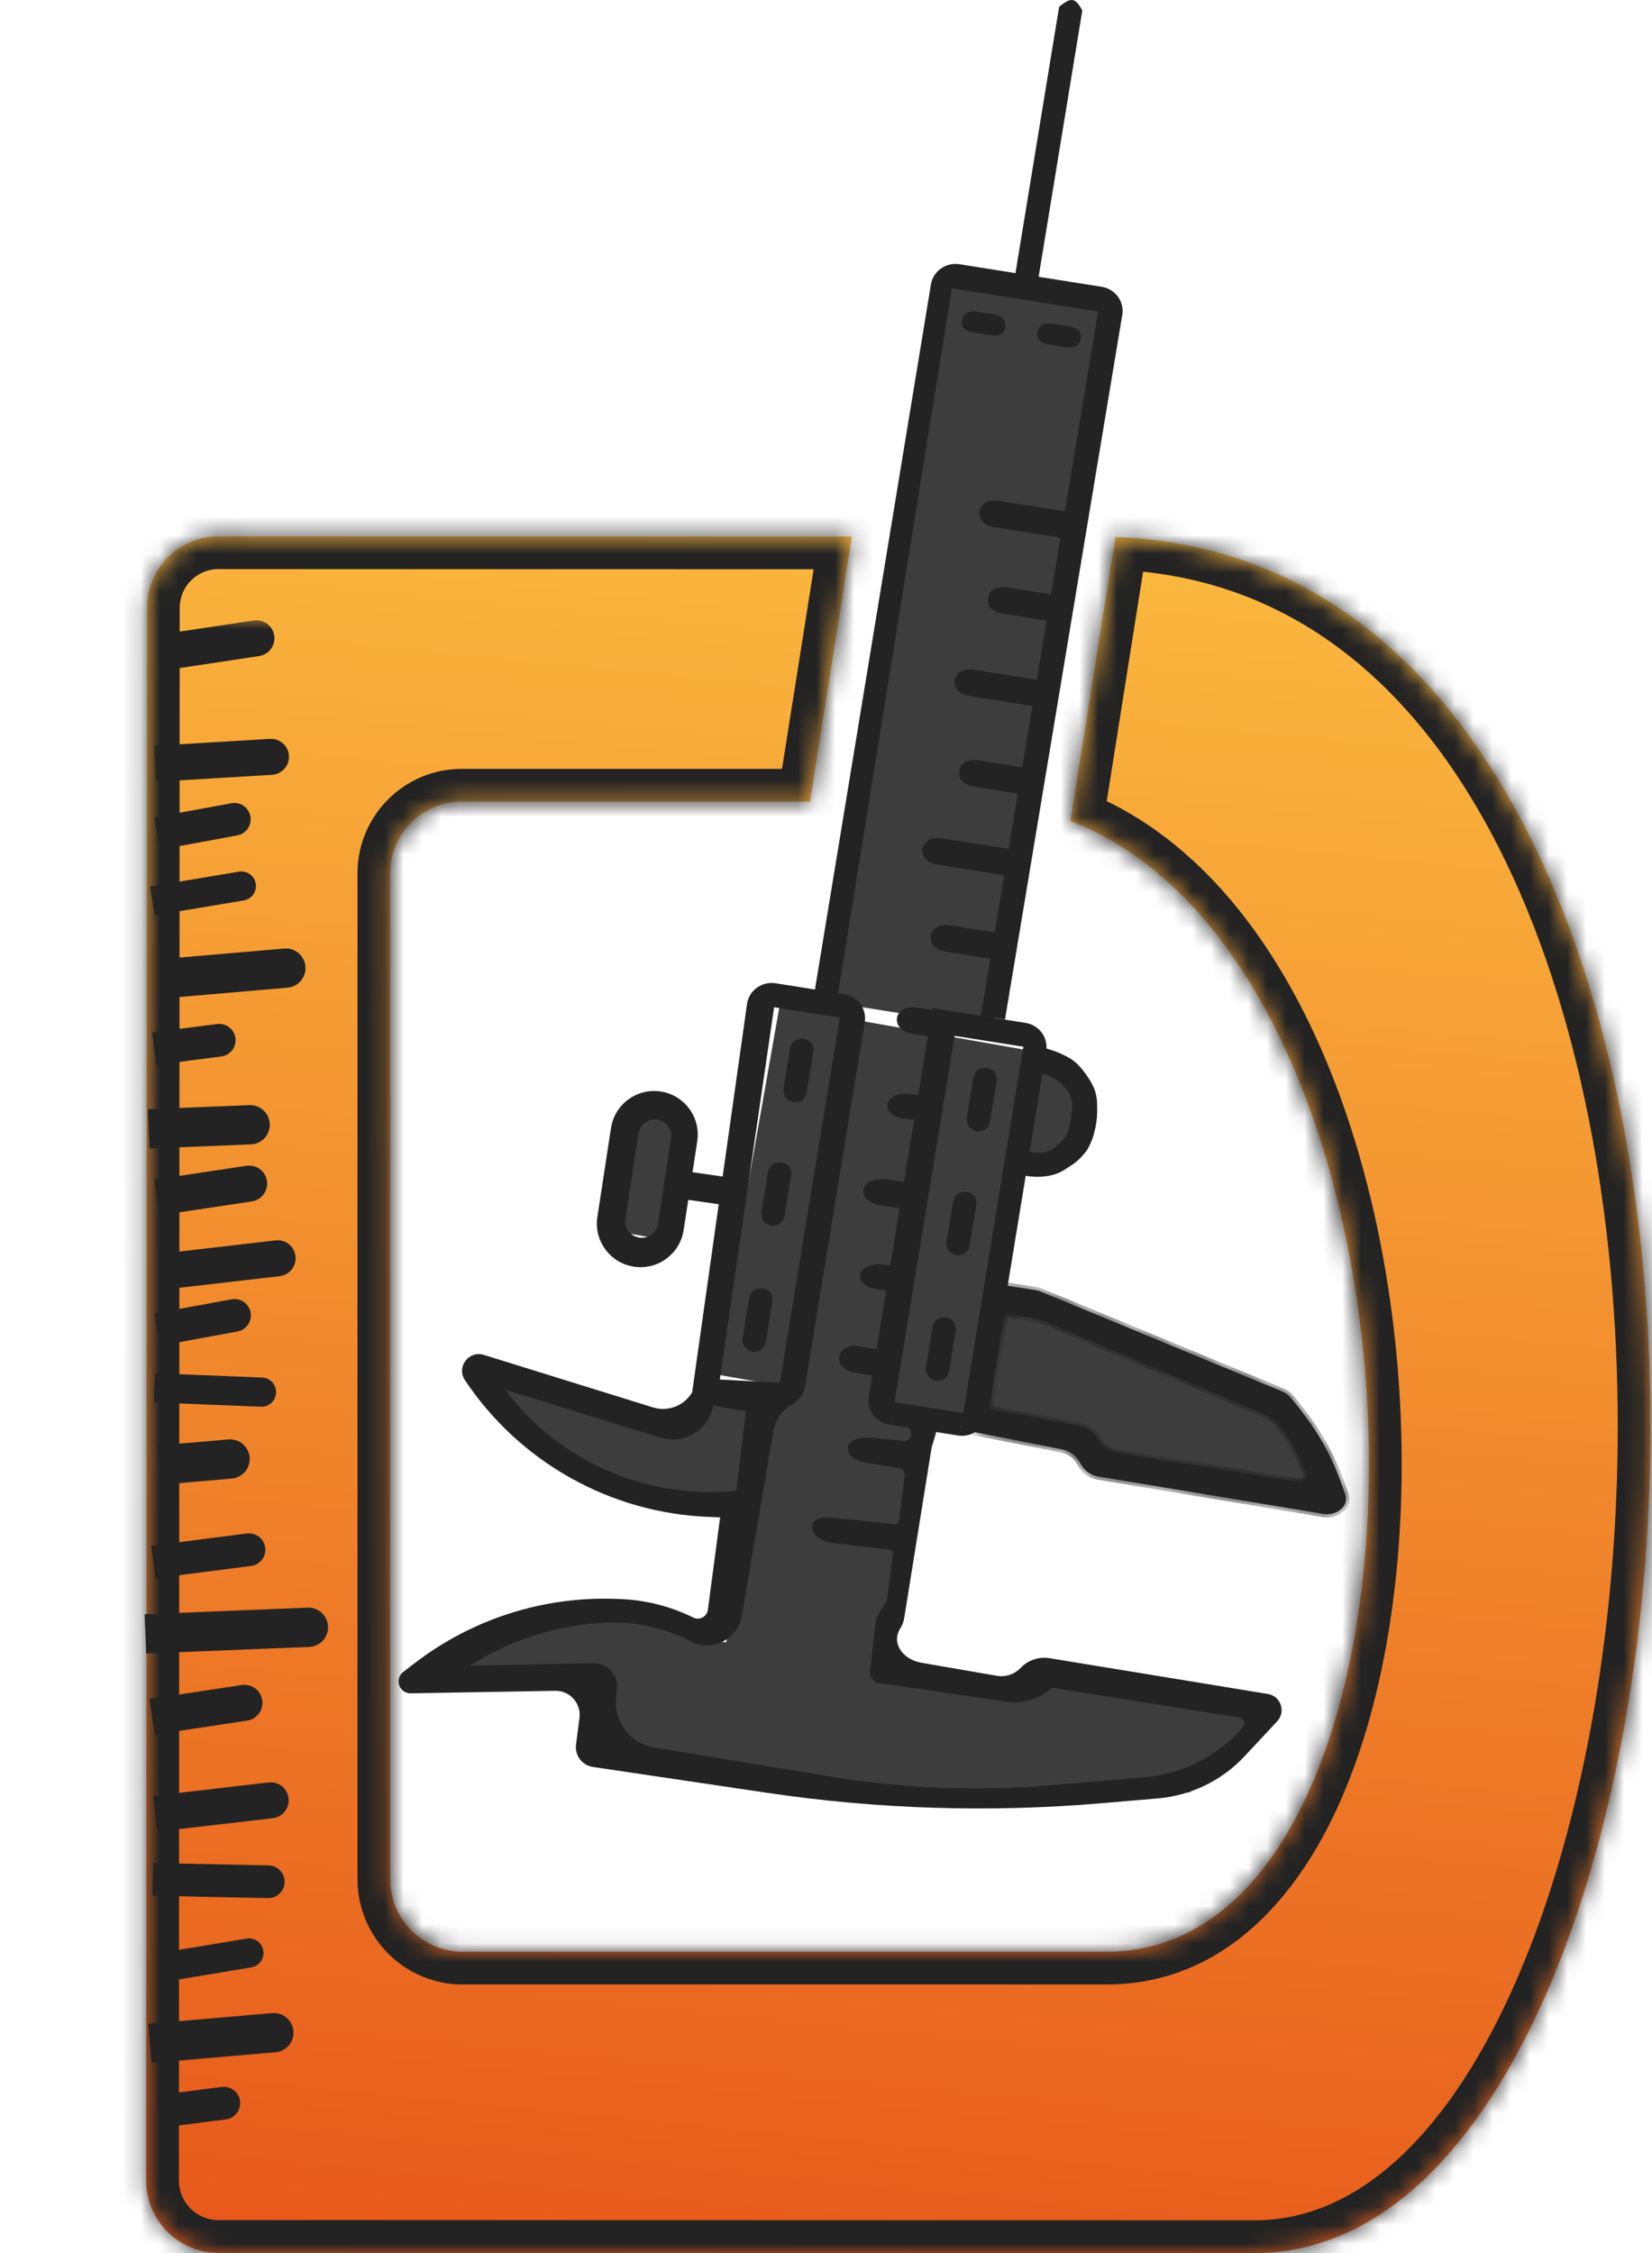<svg width="88" height="120" viewBox="0 0 88 120" fill="none" xmlns="http://www.w3.org/2000/svg">
<path fill-rule="evenodd" clip-rule="evenodd" d="M45.382 28.576C26.51 28.572 16.456 28.569 11.635 28.568C9.525 28.567 7.829 30.272 7.828 32.383L7.787 116.129C7.786 118.256 9.499 119.986 11.626 119.987C20.939 119.989 45.528 119.995 66.837 120C93.525 120.006 98.824 30.096 59.419 28.598L57.022 43.727C77.785 51.766 77.992 103.945 58.951 103.95C44.134 103.954 30.914 103.952 24.64 103.951C22.514 103.951 20.786 102.221 20.786 100.096V46.515C20.786 44.402 22.489 42.694 24.602 42.695C27.78 42.696 33.414 42.696 43.145 42.694L45.382 28.576Z" fill="url(#paint0_linear_210_6791)"/>
<mask id="mask0_210_6791" style="mask-type:luminance" maskUnits="userSpaceOnUse" x="7" y="28" width="81" height="92">
<path fill-rule="evenodd" clip-rule="evenodd" d="M45.382 28.576C26.51 28.572 16.456 28.569 11.635 28.568C9.525 28.567 7.829 30.272 7.828 32.383L7.787 116.129C7.786 118.256 9.499 119.986 11.626 119.987C20.939 119.989 45.528 119.995 66.837 120C93.525 120.006 98.824 30.096 59.419 28.598L57.022 43.727C77.785 51.766 77.992 103.945 58.951 103.95C44.134 103.954 30.914 103.952 24.64 103.951C22.514 103.951 20.786 102.221 20.786 100.096V46.515C20.786 44.402 22.489 42.694 24.602 42.695C27.78 42.696 33.414 42.696 43.145 42.694L45.382 28.576Z" fill="white"/>
</mask>
<g mask="url(#mask0_210_6791)">
<path d="M45.382 28.576L47.104 28.849L47.423 26.833L45.382 26.832L45.382 28.576ZM59.419 28.598L59.485 26.856L57.938 26.797L57.696 28.325L59.419 28.598ZM57.022 43.727L55.3 43.454L55.079 44.845L56.392 45.353L57.022 43.727ZM43.145 42.694L43.145 44.438L44.634 44.438L44.867 42.967L43.145 42.694ZM45.382 26.832C26.511 26.828 16.456 26.826 11.636 26.824L11.635 30.312C16.455 30.313 26.51 30.315 45.381 30.32L45.382 26.832ZM11.636 26.824C8.556 26.824 6.086 29.314 6.084 32.382L9.572 32.383C9.572 31.23 10.493 30.311 11.635 30.312L11.636 26.824ZM6.084 32.382L6.044 116.128L9.531 116.13L9.572 32.383L6.084 32.382ZM6.044 116.128C6.042 119.209 8.526 121.73 11.625 121.73L11.626 118.243C10.472 118.243 9.53 117.303 9.531 116.13L6.044 116.128ZM11.625 121.73C20.938 121.733 45.527 121.739 66.836 121.744L66.837 118.256C45.528 118.251 20.939 118.245 11.626 118.243L11.625 121.73ZM66.836 121.744C74.618 121.746 80.382 115.219 84.08 106.621C87.832 97.894 89.791 86.356 89.656 74.843C89.522 63.336 87.294 51.655 82.492 42.689C77.667 33.681 70.132 27.261 59.485 26.856L59.352 30.34C68.407 30.685 74.987 36.065 79.418 44.336C83.871 52.65 86.039 63.727 86.169 74.884C86.299 86.035 84.392 97.067 80.876 105.243C77.305 113.548 72.399 118.258 66.837 118.256L66.836 121.744ZM57.696 28.325L55.3 43.454L58.744 44L61.141 28.871L57.696 28.325ZM58.951 105.694C64.676 105.692 68.708 101.726 71.183 96.404C73.663 91.072 74.793 84.013 74.656 76.818C74.519 69.609 73.108 62.098 70.357 55.827C67.618 49.582 63.444 44.344 57.651 42.101L56.392 45.353C60.981 47.13 64.62 51.429 67.164 57.228C69.696 63.002 71.04 70.044 71.17 76.885C71.3 83.74 70.209 90.23 68.021 94.934C65.829 99.648 62.746 102.205 58.951 102.207L58.951 105.694ZM24.64 105.695C30.913 105.696 44.134 105.697 58.951 105.694L58.951 102.207C44.134 102.21 30.914 102.209 24.64 102.207L24.64 105.695ZM19.043 100.096C19.043 103.184 21.551 105.694 24.64 105.695L24.64 102.207C23.478 102.207 22.53 101.259 22.53 100.096L19.043 100.096ZM19.043 46.515V100.096L22.53 100.096V46.515L19.043 46.515ZM24.603 40.951C21.523 40.95 19.043 43.442 19.043 46.515L22.53 46.515C22.53 45.362 23.455 44.438 24.602 44.438L24.603 40.951ZM43.145 40.951C33.414 40.953 27.781 40.952 24.603 40.951L24.602 44.438C27.78 44.439 33.414 44.44 43.145 44.438L43.145 40.951ZM44.867 42.967L47.104 28.849L43.66 28.303L41.423 42.422L44.867 42.967Z" fill="#232323"/>
</g>
<mask id="mask1_210_6791" style="mask-type:luminance" maskUnits="userSpaceOnUse" x="0" y="32" width="33" height="86">
<path d="M32.173 34.634L8.744 32.344L0.638 115.244L24.067 117.534L32.173 34.634Z" fill="white"/>
</mask>
<g mask="url(#mask1_210_6791)">
<path d="M8.603 33.787L13.517 33.046C14.04 32.967 14.529 33.328 14.608 33.852C14.687 34.375 14.326 34.864 13.803 34.943L8.889 35.684L8.603 33.787Z" fill="#232323"/>
<path d="M8.198 39.724L14.376 39.353C14.905 39.321 15.359 39.724 15.391 40.252C15.423 40.781 15.02 41.235 14.491 41.267L8.312 41.638L8.198 39.724Z" fill="#232323"/>
<path d="M8.207 43.538L12.323 42.781C12.796 42.693 13.251 43.007 13.338 43.48C13.425 43.954 13.112 44.408 12.638 44.495L8.523 45.253L8.207 43.538Z" fill="#232323"/>
<path d="M7.99 47.217L12.727 46.426C13.151 46.355 13.551 46.641 13.622 47.065C13.693 47.488 13.407 47.889 12.983 47.959L8.246 48.75L7.99 47.217Z" fill="#232323"/>
<path d="M8.536 51.09L15.137 50.52C15.713 50.47 16.22 50.897 16.27 51.472C16.319 52.048 15.893 52.555 15.317 52.605L8.716 53.174L8.536 51.09Z" fill="#232323"/>
<path d="M8.107 54.985L11.566 54.54C12.043 54.478 12.48 54.816 12.542 55.293C12.603 55.77 12.266 56.208 11.788 56.269L8.33 56.715L8.107 54.985Z" fill="#232323"/>
<path d="M7.882 59.079L13.283 58.861C13.86 58.837 14.347 59.286 14.37 59.864C14.393 60.441 13.944 60.928 13.367 60.951L7.966 61.17L7.882 59.079Z" fill="#232323"/>
<path d="M8.216 62.831L13.13 62.09C13.653 62.011 14.142 62.372 14.221 62.896C14.3 63.419 13.939 63.908 13.415 63.987L8.501 64.728L8.216 62.831Z" fill="#232323"/>
<path d="M8.531 66.778L14.679 66.064C15.205 66.003 15.681 66.38 15.742 66.906C15.803 67.432 15.426 67.908 14.9 67.969L8.752 68.683L8.531 66.778Z" fill="#232323"/>
<path d="M8.22 69.959L12.335 69.202C12.809 69.114 13.263 69.428 13.35 69.901C13.438 70.375 13.124 70.829 12.651 70.916L8.535 71.674L8.22 69.959Z" fill="#232323"/>
<path d="M8.259 73.142L13.962 73.369C14.391 73.386 14.725 73.747 14.707 74.176C14.69 74.605 14.329 74.939 13.9 74.922L8.197 74.695L8.259 73.142Z" fill="#232323"/>
<path d="M8.408 76.99L12.165 76.666C12.741 76.617 13.248 77.043 13.298 77.619C13.347 78.194 12.921 78.701 12.345 78.751L8.588 79.075L8.408 76.99Z" fill="#232323"/>
<path d="M8.061 82.33L13.151 81.674C13.629 81.613 14.066 81.95 14.127 82.428C14.189 82.905 13.851 83.342 13.374 83.404L8.284 84.059L8.061 82.33Z" fill="#232323"/>
<path d="M7.705 85.977L16.387 85.625C16.964 85.602 17.451 86.051 17.474 86.628C17.498 87.206 17.048 87.692 16.471 87.716L7.789 88.067L7.705 85.977Z" fill="#232323"/>
<path d="M7.964 90.487L12.878 89.746C13.402 89.667 13.89 90.028 13.969 90.552C14.048 91.075 13.688 91.564 13.164 91.643L8.25 92.383L7.964 90.487Z" fill="#232323"/>
<path d="M8.16 95.649L14.309 94.935C14.835 94.874 15.311 95.251 15.372 95.777C15.433 96.303 15.056 96.779 14.53 96.84L8.381 97.554L8.16 95.649Z" fill="#232323"/>
<path d="M8.161 99.224L14.309 99.353C14.79 99.363 15.172 99.761 15.162 100.243C15.152 100.724 14.754 101.106 14.273 101.096L8.125 100.967L8.161 99.224Z" fill="#232323"/>
<path d="M8.393 104.042L13.13 103.251C13.554 103.181 13.954 103.466 14.025 103.89C14.095 104.313 13.809 104.714 13.386 104.784L8.649 105.575L8.393 104.042Z" fill="#232323"/>
<path d="M7.897 107.79L14.499 107.22C15.074 107.17 15.581 107.597 15.631 108.172C15.681 108.748 15.254 109.255 14.678 109.305L8.077 109.874L7.897 107.79Z" fill="#232323"/>
<path d="M8.353 111.597L11.812 111.151C12.289 111.089 12.726 111.427 12.788 111.904C12.849 112.382 12.512 112.819 12.034 112.88L8.576 113.326L8.353 111.597Z" fill="#232323"/>
</g>
<path d="M36.366 59.461L33.65 58.982L32.496 65.523L35.213 66.002L36.366 59.461Z" fill="#3D3D3D"/>
<path d="M57.604 57.387L55.301 56.981L54.487 61.599L56.79 62.005L57.604 57.387Z" fill="#3D3D3D"/>
<path d="M54.914 55.968L41.521 53.606L38.068 73.189L51.461 75.551L54.914 55.968Z" fill="#3D3D3D"/>
<path d="M53.568 69.37L70.076 76.242V79.913L58.998 77.857L51.44 74.57L53.568 69.37Z" fill="#3D3D3D"/>
<path d="M40.185 74.778L38.172 74.114L36.063 76.065L25.254 73.007L26.677 75.327L30.867 78.616L39.701 80.124L40.185 74.778Z" fill="#3D3D3D"/>
<path d="M40.185 74.778L38.172 74.114L36.063 76.065L25.254 73.007L26.677 75.327L30.867 78.616L39.701 80.124L40.185 74.778Z" fill="#3D3D3D"/>
<path d="M49.588 74.947L41.154 73.46L37.536 93.979L45.969 95.466L49.588 74.947Z" fill="#3D3D3D"/>
<path d="M22.987 88.823L27.468 86.187L33.953 85.922L37.803 87.346L54.2 89.823L56.362 89.35L67.013 91.194L63.374 95.466L48.769 96.097L32.688 92.882L31.792 89.35L22.987 88.823Z" fill="#3D3D3D"/>
<path d="M59.012 15.791L50.531 14.448L44.361 53.397L52.842 54.74L59.012 15.791Z" fill="#3D3D3D"/>
<path d="M54.053 14.79L56.418 0.365C56.581 0.229 56.717 0.132 56.836 0.072C56.96 0.009 57.057 -0.009 57.139 0.004C57.22 0.017 57.301 0.062 57.389 0.157C57.473 0.248 57.559 0.38 57.653 0.558L55.287 14.986L54.053 14.79Z" fill="#232323"/>
<path d="M50.691 15.443L44.639 52.936L43.405 52.74L49.589 15.15C49.705 14.441 50.387 13.959 51.112 14.074L58.681 15.274C59.405 15.389 59.899 16.056 59.783 16.765L53.535 54.298L52.25 54.099L58.479 16.677L58.493 16.592L58.406 16.578L54.58 15.972L50.793 15.372L50.705 15.358L50.691 15.443Z" fill="#232323"/>
<path d="M41.223 53.731L38.214 74.361L36.871 74.155L39.797 53.446C39.913 52.737 40.595 52.255 41.32 52.37L44.963 52.948C45.688 53.062 46.181 53.73 46.065 54.439L42.882 73.847C42.766 74.556 42.084 75.038 41.359 74.923L41.336 74.919L44.72 54.286L44.734 54.2L44.647 54.186L42.533 53.851L41.325 53.66L41.237 53.646L41.223 53.731Z" fill="#232323"/>
<path d="M51.115 76.466L54.498 55.835L54.513 55.749L54.425 55.736L52.197 55.383L50.938 55.183L50.851 55.169L50.837 55.255L47.453 75.888L47.38 75.877C46.655 75.762 46.162 75.094 46.278 74.385L49.671 53.694L54.627 54.479C55.352 54.594 55.845 55.261 55.729 55.97L52.545 75.383C52.434 76.061 51.804 76.53 51.115 76.466Z" fill="#232323"/>
<path d="M51.984 16.594L52.992 16.754C53.29 16.801 53.54 16.994 53.554 17.251C53.561 17.368 53.544 17.473 53.501 17.579C53.408 17.811 53.116 17.911 52.825 17.865L51.783 17.7C51.508 17.656 51.274 17.492 51.243 17.258C51.224 17.121 51.244 16.998 51.308 16.865C51.416 16.642 51.701 16.549 51.984 16.594Z" fill="#232323"/>
<path d="M56.005 17.231L57.013 17.391C57.31 17.438 57.56 17.631 57.575 17.888C57.581 18.005 57.564 18.11 57.522 18.216C57.428 18.448 57.137 18.548 56.845 18.502L55.803 18.337C55.529 18.293 55.294 18.129 55.263 17.895C55.244 17.758 55.264 17.635 55.329 17.502C55.437 17.279 55.721 17.186 56.005 17.231Z" fill="#232323"/>
<path d="M41.745 57.942L42.082 55.888C42.123 55.639 42.272 55.423 42.496 55.361C42.617 55.327 42.721 55.319 42.817 55.334C42.913 55.349 43.007 55.389 43.108 55.458C43.291 55.584 43.358 55.827 43.319 56.069L42.976 58.157C42.939 58.38 42.816 58.577 42.622 58.654C42.488 58.708 42.375 58.724 42.271 58.708C42.166 58.691 42.06 58.641 41.941 58.546C41.769 58.41 41.707 58.175 41.745 57.942Z" fill="#232323"/>
<path d="M51.51 59.489L51.847 57.435C51.887 57.186 52.037 56.971 52.261 56.908C52.382 56.874 52.486 56.866 52.582 56.881C52.678 56.897 52.771 56.936 52.872 57.005C53.056 57.131 53.123 57.374 53.083 57.616L52.741 59.704C52.704 59.927 52.581 60.124 52.387 60.201C52.252 60.255 52.14 60.271 52.036 60.255C51.931 60.239 51.825 60.188 51.705 60.093C51.533 59.957 51.472 59.722 51.51 59.489Z" fill="#232323"/>
<path d="M50.428 66.084L50.765 64.029C50.806 63.781 50.956 63.565 51.179 63.503C51.301 63.469 51.404 63.461 51.5 63.476C51.596 63.491 51.69 63.531 51.791 63.599C51.975 63.726 52.042 63.969 52.002 64.211L51.66 66.299C51.623 66.522 51.5 66.719 51.306 66.796C51.171 66.85 51.059 66.866 50.955 66.85C50.85 66.833 50.744 66.783 50.624 66.688C50.452 66.552 50.39 66.317 50.428 66.084Z" fill="#232323"/>
<path d="M49.331 72.777L49.667 70.723C49.708 70.474 49.858 70.258 50.082 70.196C50.203 70.162 50.307 70.154 50.403 70.169C50.499 70.184 50.593 70.224 50.693 70.293C50.877 70.419 50.944 70.662 50.904 70.904L50.562 72.992C50.525 73.215 50.402 73.412 50.208 73.489C50.073 73.543 49.961 73.559 49.857 73.543C49.752 73.526 49.646 73.476 49.526 73.381C49.354 73.245 49.292 73.01 49.331 72.777Z" fill="#232323"/>
<path d="M40.563 64.52L40.9 62.466C40.941 62.218 41.09 62.002 41.314 61.939C41.435 61.906 41.539 61.898 41.635 61.913C41.731 61.928 41.825 61.967 41.925 62.036C42.109 62.162 42.176 62.406 42.136 62.648L41.794 64.735C41.757 64.959 41.634 65.155 41.44 65.233C41.306 65.286 41.194 65.302 41.089 65.286C40.984 65.27 40.879 65.22 40.758 65.125C40.587 64.989 40.525 64.754 40.563 64.52Z" fill="#232323"/>
<path d="M39.566 71.23L39.903 69.175C39.944 68.927 40.093 68.711 40.317 68.648C40.438 68.615 40.542 68.607 40.638 68.622C40.734 68.637 40.828 68.676 40.928 68.746C41.112 68.871 41.179 69.115 41.139 69.357L40.797 71.444C40.76 71.668 40.637 71.864 40.443 71.942C40.308 71.995 40.196 72.011 40.092 71.995C39.987 71.979 39.881 71.929 39.761 71.834C39.59 71.698 39.528 71.463 39.566 71.23Z" fill="#232323"/>
<path d="M53.17 26.672L56.875 27.26L56.645 28.663L52.946 28.077C52.617 28.025 52.318 27.855 52.213 27.575C52.167 27.452 52.153 27.345 52.169 27.242C52.185 27.14 52.233 27.036 52.325 26.921C52.511 26.69 52.844 26.621 53.17 26.672Z" fill="#232323"/>
<path d="M53.631 31.285L56.097 31.675L55.867 33.079L53.407 32.689C53.014 32.627 52.661 32.393 52.627 32.05C52.614 31.913 52.634 31.785 52.697 31.648C52.84 31.336 53.242 31.223 53.631 31.285Z" fill="#232323"/>
<path d="M51.851 35.666L55.424 36.232L55.194 37.636L51.627 37.07C51.292 37.017 50.988 36.842 50.889 36.555C50.849 36.438 50.836 36.334 50.852 36.235C50.868 36.136 50.913 36.035 50.997 35.925C51.18 35.686 51.52 35.613 51.851 35.666Z" fill="#232323"/>
<path d="M52.1 40.494L54.465 40.868L54.235 42.272L51.876 41.898C51.682 41.868 51.49 41.792 51.345 41.679C51.202 41.567 51.107 41.422 51.094 41.246C51.084 41.118 51.103 40.997 51.159 40.868C51.297 40.549 51.706 40.431 52.1 40.494Z" fill="#232323"/>
<path d="M50.145 44.644L53.851 45.231L53.621 46.635L49.922 46.049C49.593 45.997 49.293 45.827 49.189 45.546C49.143 45.423 49.128 45.316 49.144 45.214C49.16 45.112 49.209 45.008 49.301 44.893C49.487 44.662 49.82 44.593 50.145 44.644Z" fill="#232323"/>
<path d="M50.581 49.28L53.048 49.671L52.817 51.074L50.357 50.684C49.964 50.622 49.611 50.388 49.578 50.045C49.564 49.908 49.584 49.78 49.647 49.643C49.79 49.331 50.192 49.218 50.581 49.28Z" fill="#232323"/>
<path d="M48.823 53.661L49.834 53.821L49.604 55.225L48.598 55.066C48.364 55.029 48.139 54.922 47.983 54.772C47.828 54.623 47.745 54.433 47.779 54.222C47.78 54.217 47.781 54.211 47.782 54.205C47.819 53.996 47.958 53.843 48.151 53.749C48.345 53.655 48.59 53.624 48.823 53.661Z" fill="#232323"/>
<path d="M47.212 62.814L48.398 62.981L48.138 64.38L46.958 64.214C46.684 64.176 46.419 64.068 46.235 63.917C46.053 63.767 45.954 63.578 45.992 63.367C45.994 63.362 45.995 63.356 45.996 63.351C46.038 63.142 46.2 62.99 46.425 62.898C46.653 62.805 46.94 62.776 47.212 62.814Z" fill="#232323"/>
<path d="M45.747 71.704L46.758 71.864L46.528 73.268L45.522 73.109C45.288 73.072 45.062 72.965 44.906 72.815C44.752 72.666 44.668 72.477 44.703 72.266C44.704 72.26 44.705 72.254 44.706 72.249C44.743 72.039 44.882 71.886 45.075 71.792C45.269 71.698 45.514 71.667 45.747 71.704Z" fill="#232323"/>
<path d="M48.403 58.262L49.037 58.349L48.785 59.663L48.156 59.577C47.892 59.541 47.65 59.446 47.483 59.311C47.319 59.178 47.23 59.008 47.264 58.812C47.297 58.618 47.448 58.464 47.661 58.365C47.875 58.266 48.146 58.227 48.403 58.262Z" fill="#232323"/>
<path d="M46.976 67.349L47.619 67.436L47.364 68.75L46.726 68.664C46.459 68.628 46.212 68.532 46.044 68.397C45.877 68.264 45.787 68.094 45.821 67.898C45.855 67.704 46.008 67.55 46.224 67.452C46.441 67.353 46.716 67.314 46.976 67.349Z" fill="#232323"/>
<path d="M37.77 73.446L41.765 73.655L41.639 74.953L37.644 74.744L37.77 73.446Z" fill="#232323"/>
<path d="M51.325 75.264L47.634 74.684L47.454 75.891L51.127 76.471L51.325 75.264Z" fill="#232323"/>
<path fill-rule="evenodd" clip-rule="evenodd" d="M55.455 68.796C55.363 68.758 55.267 68.731 55.169 68.716L53.229 68.409L51.937 76.283L56.556 77.192C56.966 77.272 57.318 77.525 57.52 77.883L57.6 78.026C57.783 78.35 58.108 78.575 58.481 78.637L70.502 80.634C70.856 80.693 71.218 80.585 71.478 80.342C71.678 80.155 71.753 79.873 71.666 79.615C70.985 77.6 70.338 76.362 68.773 74.458C68.646 74.304 68.481 74.183 68.295 74.107L55.455 68.796ZM55.669 70.395C55.454 70.305 55.228 70.24 54.998 70.204L53.523 69.97L52.691 75.039L57.49 75.926C57.871 75.997 58.205 76.216 58.417 76.533L58.576 76.773C58.795 77.101 59.145 77.324 59.539 77.386L69.201 78.917C69.469 78.96 69.684 78.702 69.582 78.455C69.203 77.541 68.846 76.881 68.214 76.005C67.999 75.706 67.698 75.476 67.354 75.331L55.669 70.395Z" fill="#232323"/>
<mask id="mask2_210_6791" style="mask-type:luminance" maskUnits="userSpaceOnUse" x="51" y="68" width="21" height="13">
<path fill-rule="evenodd" clip-rule="evenodd" d="M55.455 68.796C55.363 68.758 55.267 68.731 55.169 68.716L53.229 68.409L51.937 76.283L56.556 77.192C56.966 77.272 57.318 77.525 57.52 77.883L57.6 78.026C57.783 78.35 58.108 78.575 58.481 78.637L70.502 80.634C70.856 80.693 71.218 80.585 71.478 80.342C71.678 80.155 71.753 79.873 71.666 79.615C70.985 77.6 70.338 76.362 68.773 74.458C68.646 74.304 68.481 74.183 68.295 74.107L55.455 68.796ZM55.669 70.395C55.454 70.305 55.228 70.24 54.998 70.204L53.523 69.97L52.691 75.039L57.49 75.926C57.871 75.997 58.205 76.216 58.417 76.533L58.576 76.773C58.795 77.101 59.145 77.324 59.539 77.386L69.201 78.917C69.469 78.96 69.684 78.702 69.582 78.455C69.203 77.541 68.846 76.881 68.214 76.005C67.999 75.706 67.698 75.476 67.354 75.331L55.669 70.395Z" fill="white"/>
</mask>
<g mask="url(#mask2_210_6791)">
<path d="M53.229 68.408L53.257 68.237L53.082 68.21L53.054 68.381L53.229 68.408ZM51.937 76.283L51.762 76.255L51.735 76.42L51.903 76.453L51.937 76.283ZM53.523 69.97L53.551 69.799L53.376 69.771L53.348 69.942L53.523 69.97ZM52.691 75.039L52.516 75.011L52.489 75.178L52.659 75.209L52.691 75.039ZM55.141 68.887C55.225 68.9 55.307 68.924 55.386 68.956L55.523 68.637C55.419 68.593 55.309 68.563 55.197 68.545L55.141 68.887ZM53.201 68.579L55.141 68.887L55.197 68.545L53.257 68.237L53.201 68.579ZM52.112 76.311L53.404 68.436L53.054 68.381L51.762 76.255L52.112 76.311ZM56.591 77.022L51.972 76.113L51.903 76.453L56.522 77.362L56.591 77.022ZM57.675 77.799C57.448 77.397 57.052 77.113 56.591 77.022L56.522 77.362C56.88 77.432 57.189 77.653 57.365 77.966L57.675 77.799ZM57.756 77.942L57.675 77.799L57.365 77.966L57.446 78.109L57.756 77.942ZM58.51 78.466C58.19 78.413 57.913 78.22 57.756 77.942L57.446 78.109C57.654 78.48 58.025 78.737 58.452 78.808L58.51 78.466ZM70.531 80.463L58.51 78.466L58.452 78.808L70.472 80.805L70.531 80.463ZM71.356 80.216C71.136 80.421 70.831 80.513 70.531 80.463L70.472 80.805C70.882 80.873 71.3 80.748 71.601 80.468L71.356 80.216ZM71.498 79.67C71.563 79.862 71.508 80.075 71.356 80.216L71.601 80.468C71.85 80.235 71.943 79.883 71.834 79.561L71.498 79.67ZM68.634 74.566C70.186 76.454 70.823 77.674 71.498 79.67L71.834 79.561C71.147 77.527 70.489 76.27 68.911 74.349L68.634 74.566ZM68.227 74.266C68.386 74.332 68.527 74.435 68.634 74.566L68.911 74.349C68.765 74.172 68.576 74.035 68.364 73.947L68.227 74.266ZM55.386 68.956L68.227 74.266L68.364 73.947L55.523 68.637L55.386 68.956ZM54.969 70.374C55.186 70.409 55.398 70.469 55.599 70.555L55.739 70.236C55.511 70.14 55.271 70.071 55.026 70.032L54.969 70.374ZM53.495 70.141L54.969 70.374L55.026 70.032L53.551 69.799L53.495 70.141ZM52.866 75.067L53.698 69.998L53.348 69.942L52.516 75.011L52.866 75.067ZM57.523 75.756L52.724 74.869L52.659 75.209L57.458 76.097L57.523 75.756ZM58.565 76.439C58.328 76.082 57.951 75.835 57.523 75.756L57.458 76.097C57.791 76.158 58.083 76.35 58.268 76.628L58.565 76.439ZM58.725 76.679L58.565 76.439L58.268 76.628L58.428 76.867L58.725 76.679ZM59.568 77.215C59.222 77.16 58.916 76.966 58.725 76.679L58.428 76.867C58.674 77.236 59.067 77.487 59.512 77.557L59.568 77.215ZM69.229 78.746L59.568 77.215L59.512 77.557L69.172 79.088L69.229 78.746ZM69.418 78.52C69.467 78.638 69.365 78.768 69.229 78.746L69.172 79.088C69.574 79.152 69.902 78.766 69.746 78.39L69.418 78.52ZM68.07 76.105C68.693 76.969 69.044 77.618 69.418 78.52L69.746 78.39C69.363 77.465 68.999 76.792 68.359 75.905L68.07 76.105ZM67.284 75.49C67.6 75.623 67.874 75.834 68.07 76.105L68.359 75.905C68.123 75.578 67.796 75.329 67.424 75.172L67.284 75.49ZM55.599 70.555L67.284 75.49L67.424 75.172L55.739 70.236L55.599 70.555Z" fill="#232323"/>
</g>
<path d="M55.639 55.815L55.874 55.885C56.209 55.983 56.533 56.116 56.84 56.28C57.069 56.402 57.282 56.553 57.458 56.742C57.551 56.842 57.628 56.933 57.72 57.048C57.871 57.243 57.961 57.379 58.057 57.534C58.185 57.74 58.293 57.959 58.356 58.193C58.416 58.417 58.445 58.611 58.441 58.885C58.459 59.317 58.441 59.578 58.348 60.082C58.23 60.599 58.133 60.862 57.894 61.272C57.667 61.567 57.516 61.733 57.212 61.972L56.752 62.273C56.483 62.45 56.178 62.57 55.858 62.626C55.475 62.692 55.084 62.695 54.7 62.634L54.525 62.607L54.735 61.327L55.087 61.383C55.351 61.425 55.621 61.396 55.869 61.299C55.984 61.254 56.091 61.193 56.187 61.118L56.301 61.029C56.52 60.858 56.701 60.644 56.831 60.4C56.898 60.275 56.944 60.14 56.967 60L57.013 59.719L57.105 59.154C57.13 59.007 57.127 58.856 57.099 58.71L57.075 58.59C57.045 58.437 56.986 58.29 56.901 58.157C56.795 57.992 56.667 57.842 56.521 57.709L56.507 57.695C56.394 57.593 56.268 57.506 56.132 57.437L55.908 57.322L55.421 57.144L55.639 55.815Z" fill="#232323"/>
<path d="M38.537 62.67L36.832 62.425L36.62 63.899L38.324 64.145L38.537 62.67Z" fill="#232323"/>
<path fill-rule="evenodd" clip-rule="evenodd" d="M35.197 58.134C33.928 57.94 32.741 58.81 32.547 60.08L31.821 64.815C31.626 66.084 32.497 67.27 33.766 67.464C35.035 67.659 36.221 66.787 36.416 65.519L37.142 60.783C37.336 59.514 36.465 58.328 35.197 58.134ZM35.013 59.633C34.534 59.56 34.085 59.889 34.012 60.369L33.315 64.913C33.242 65.393 33.571 65.841 34.05 65.915C34.529 65.988 34.978 65.659 35.051 65.179L35.748 60.635C35.822 60.155 35.493 59.707 35.013 59.633Z" fill="#232323"/>
<path fill-rule="evenodd" clip-rule="evenodd" d="M41.359 74.891L36.982 73.932C36.624 74.791 35.671 75.236 34.782 74.96L25.774 72.162C24.971 71.912 24.3 72.809 24.767 73.509C27.684 77.885 32.525 80.595 37.781 80.793L40.4 80.891L41.359 74.891ZM39.735 75.159L37.998 74.874C37.747 76.169 36.427 76.96 35.166 76.57L26.904 74.017C29.781 77.841 34.461 79.888 39.221 79.393L39.735 75.159Z" fill="#232323"/>
<path fill-rule="evenodd" clip-rule="evenodd" d="M42.296 74.757L40.94 74.48L39.952 80.746L38.377 80.687L37.707 85.739C37.658 86.106 37.264 86.317 36.931 86.153C35.716 85.553 34.387 85.217 33.032 85.166L32.821 85.158C28.967 85.013 25.183 86.216 22.119 88.559L21.483 89.046C20.995 89.419 21.266 90.198 21.88 90.188L29.575 90.054C30.356 90.041 30.967 90.723 30.868 91.497L30.685 92.923C30.612 93.497 31.011 94.025 31.584 94.109L40.879 95.489C46.774 96.364 52.75 96.549 58.688 96.041L61.681 95.784C63.445 95.633 65.09 94.833 66.297 93.539L68.035 91.677C68.511 91.168 68.227 90.334 67.539 90.222L55.911 88.317C55.343 88.224 54.766 88.418 54.369 88.834C54.042 89.177 53.565 89.335 53.097 89.254L49.068 88.557C48.127 88.394 47.45 87.543 47.955 86.732C48.09 86.514 48.139 86.355 48.179 86.102L49.625 77.102L49.877 76.256L48.456 76.019L48.413 76.011C48.49 76.128 48.533 76.269 48.528 76.419C48.52 76.618 48.347 76.768 48.149 76.748L46.549 76.584C45.986 76.527 45.197 76.576 45.171 77.141C45.149 77.599 45.721 77.847 46.173 77.918L47.904 78.189C48.09 78.218 48.22 78.391 48.195 78.578L47.88 81.028C47.868 81.122 47.784 81.189 47.689 81.179L44.308 80.834C43.91 80.793 43.458 80.807 43.298 81.173C43.075 81.684 43.794 82.11 44.348 82.176L47.418 82.546C47.514 82.557 47.583 82.645 47.57 82.742L47.258 85.095C47.228 85.324 47.091 85.522 46.954 85.719C46.809 85.929 46.665 86.138 46.648 86.381L46.34 89.058C46.373 89.398 46.485 89.522 46.831 89.639L53.609 90.634C54.491 90.763 55.383 90.489 56.041 89.888L66.037 91.481C66.273 91.519 66.376 91.801 66.22 91.982C64.892 93.522 63.014 94.482 60.988 94.656L56.053 95.081C52.111 95.42 48.141 95.266 44.236 94.623L34.851 93.076C33.592 92.869 32.705 91.726 32.816 90.454L32.864 89.91C32.928 89.187 32.349 88.568 31.623 88.583L25.017 88.72L25.395 88.493C27.495 87.231 29.878 86.519 32.326 86.424C33.854 86.364 35.372 86.698 36.734 87.392L36.959 87.507C38.08 87.941 39.317 87.239 39.519 86.054L41.181 76.293C41.307 75.553 41.708 75.017 42.296 74.757Z" fill="#232323"/>
<defs>
<linearGradient id="paint0_linear_210_6791" x1="48.613" y1="27.752" x2="39.31" y2="122.94" gradientUnits="userSpaceOnUse">
<stop stop-color="#FBB83E"/>
<stop offset="1" stop-color="#E7581A"/>
</linearGradient>
</defs>
</svg>
